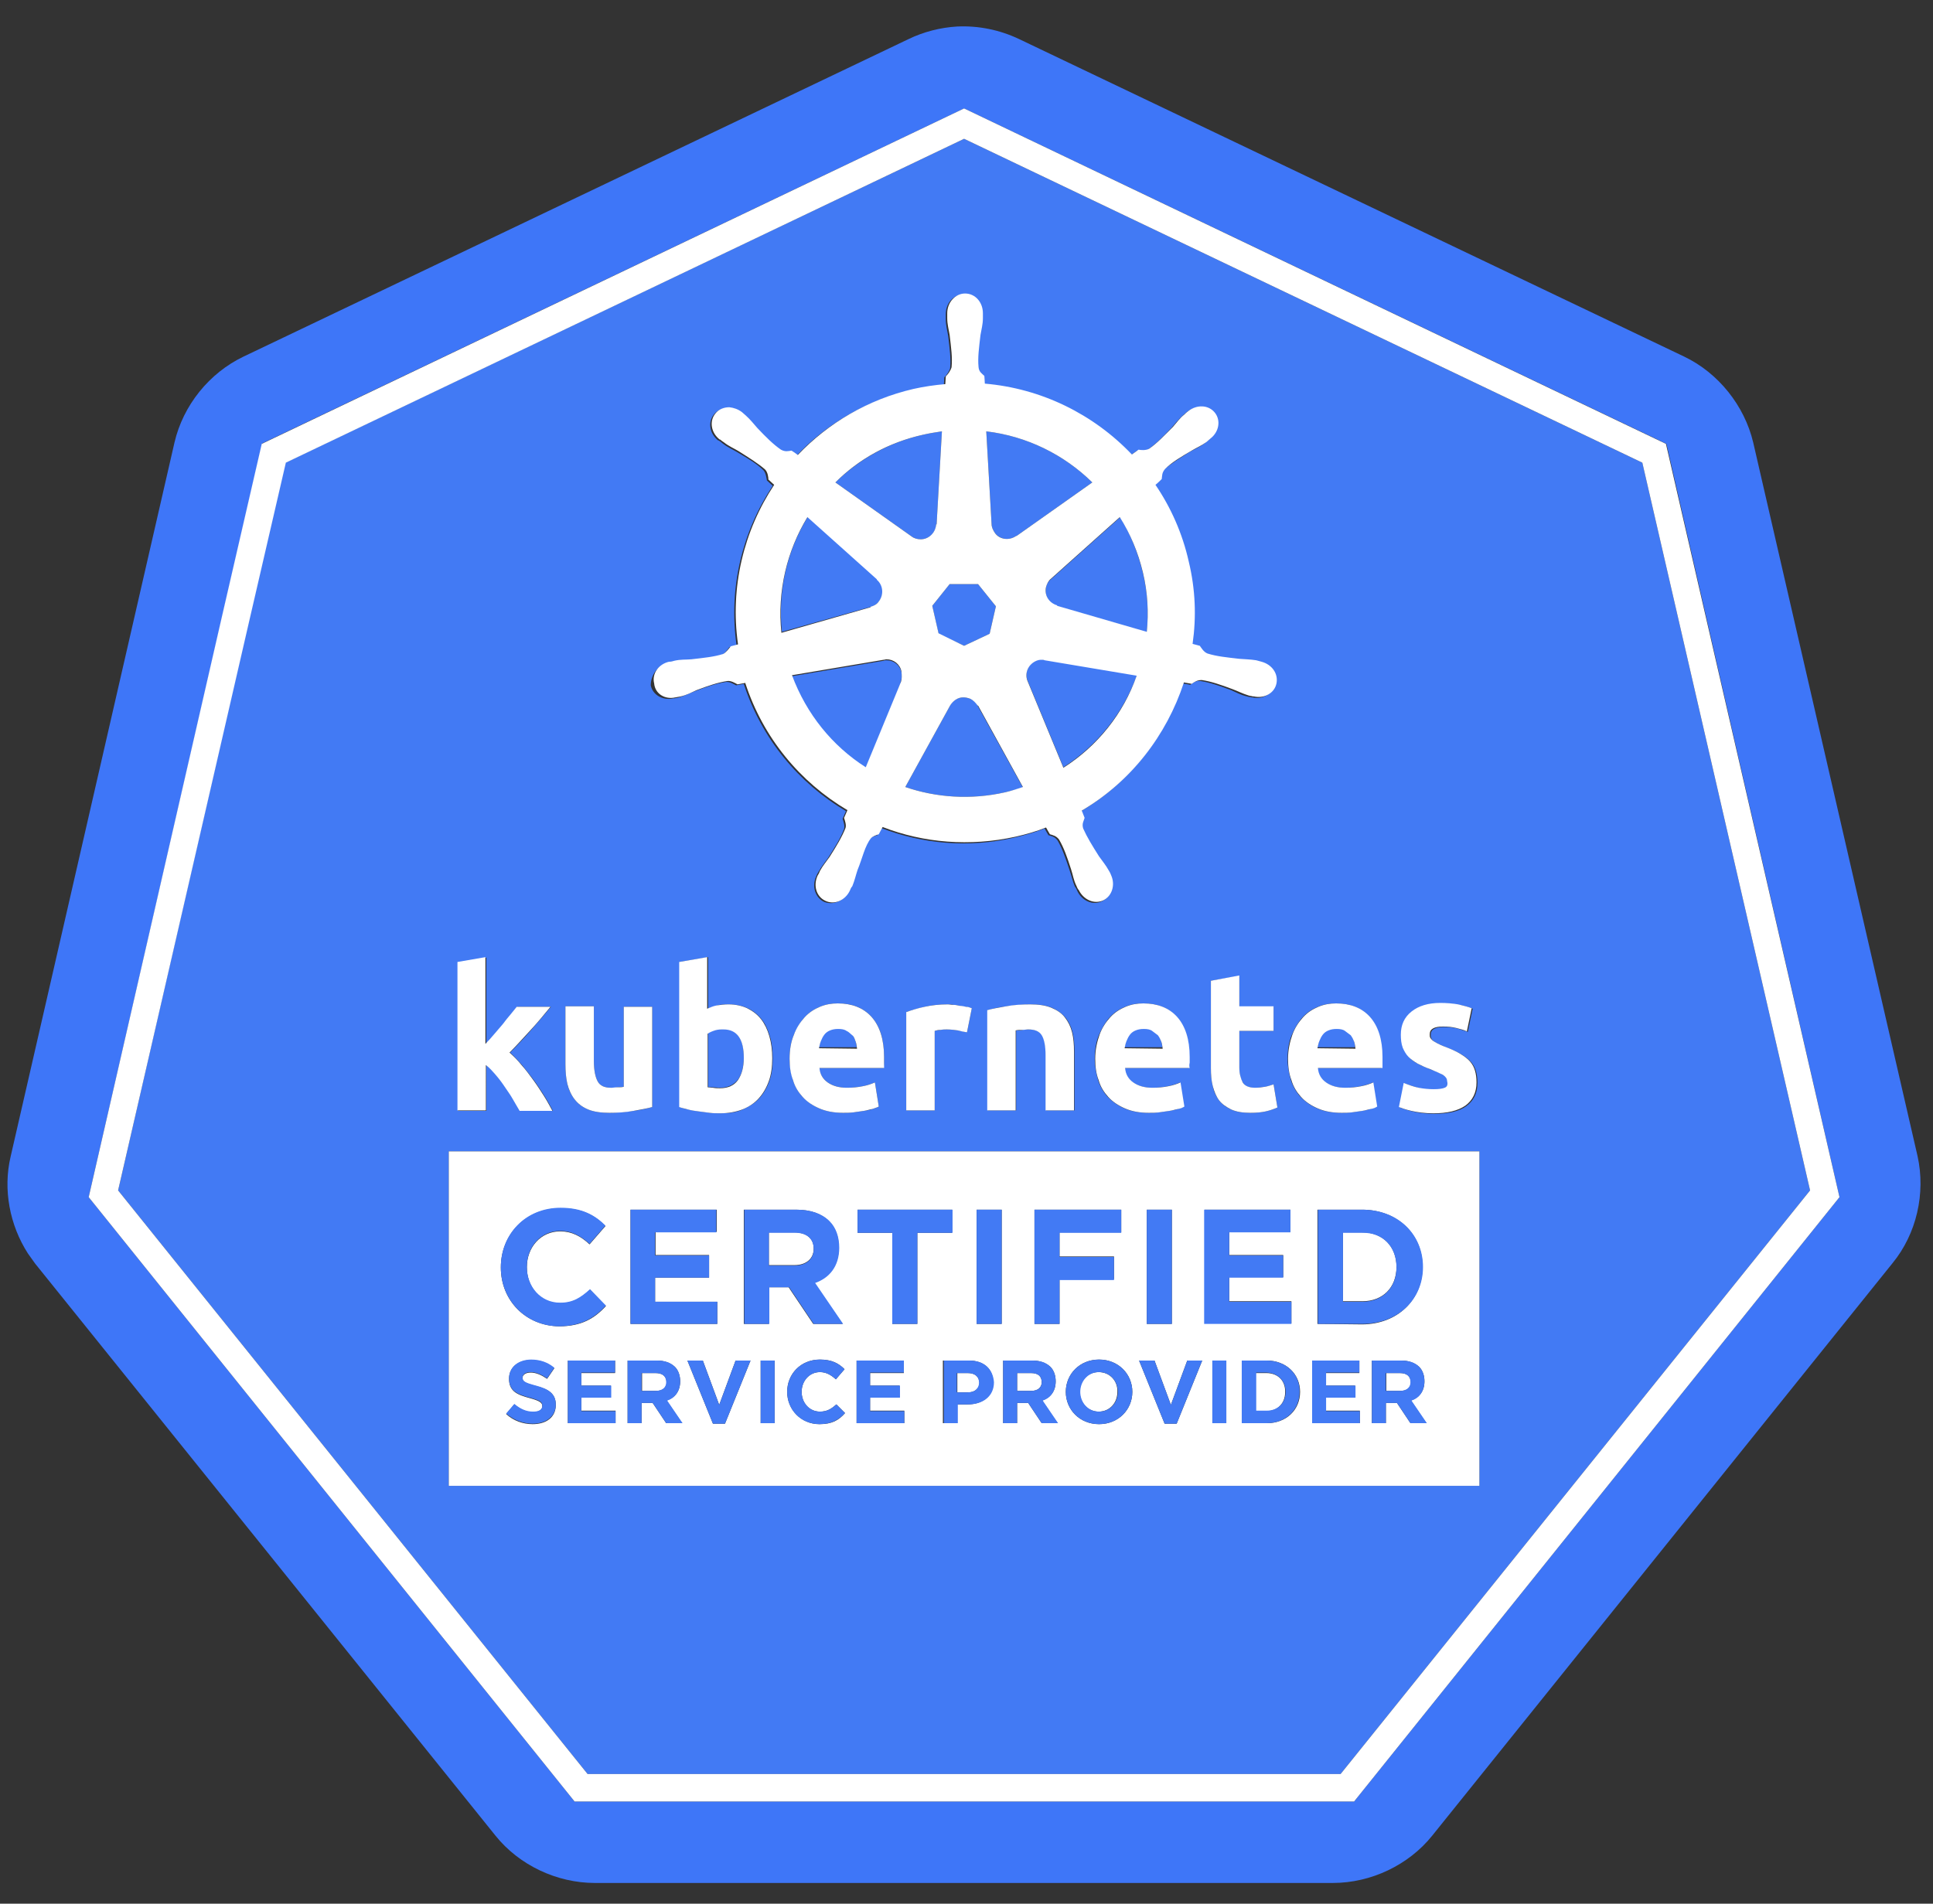 <?xml version="1.0" encoding="utf-8"?>
<!-- Generator: Adobe Illustrator 21.1.0, SVG Export Plug-In . SVG Version: 6.00 Build 0)  -->
<svg version="1.1" id="Layer_1" xmlns="http://www.w3.org/2000/svg" xmlns:xlink="http://www.w3.org/1999/xlink" x="0px" y="0px"
	 viewBox="0 0 401 395" style="enable-background:new 0 0 401 395;" xml:space="preserve">
<rect x="0" y="0" width="401" height="395" fill="#333333" stroke="none"/>
<style type="text/css">
	.st0{fill:none;}
	.st1{fill:#3E76F8;}
	.st2{fill:#427AF4;}
	.st3{fill:#FFFFFF;}
</style>
<g>
	<polygon class="st0" points="200,22.5 200,22.5 345.6,92.1 381.6,248.4 280.8,373.8 119.2,373.8 119.2,373.8 280.9,373.8 
		381.6,248.4 381.6,248.4 345.6,92.1 	"/>
	<path class="st1" d="M397.8,239.9L363.7,91.8c-1.8-7.6-7.2-14.4-14.3-17.8l-138-65.9c-4-1.9-8.4-2.8-12.8-2.6
		c-3.5,0.2-7,1.1-10.1,2.6L50.5,74C43.4,77.4,38,84.1,36.2,91.8L2.2,240c-1.6,6.8-0.2,14.2,3.6,20.1c0.5,0.7,1,1.4,1.5,2.1
		l95.5,118.7c4.9,6.1,12.7,9.8,20.6,9.8h153.1c7.9,0,15.7-3.7,20.6-9.8l95.5-118.8C397.6,256,399.5,247.6,397.8,239.9z M381.6,248.4
		L280.9,373.8H119.2l0,0l0,0L18.4,248.4L46.1,128l8.3-36L200,22.5l0,0l0,0l145.7,69.6L381.6,248.4L381.6,248.4z"/>
	<path class="st2" d="M202.8,146.4c-0.3-0.6-0.8-1.1-1.5-1.4c-0.5-0.2-1-0.3-1.5-0.3c-1.1,0-2.2,0.7-2.7,1.7l0,0l-9.3,16.9
		c6.4,2.2,13.6,2.7,20.7,1.1c1.3-0.3,2.5-0.6,3.7-1L202.8,146.4L202.8,146.4z"/>
	<path class="st2" d="M205.7,108.7c0,0.7,0.3,1.3,0.7,1.9c1.1,1.4,3,1.6,4.4,0.6h0.1l15.7-11.1c-5.9-5.8-13.6-9.6-22-10.6
		L205.7,108.7L205.7,108.7z"/>
	<path class="st2" d="M176.8,214.6c-0.3-0.4-0.7-0.7-1.2-0.9s-1-0.4-1.7-0.4s-1.2,0.1-1.7,0.3s-0.9,0.5-1.2,0.9s-0.6,0.8-0.7,1.3
		c-0.2,0.5-0.3,1-0.4,1.5h7.8c0-0.5-0.1-1-0.3-1.5S177.1,215,176.8,214.6z"/>
	<path class="st2" d="M216.7,136.9c-0.2,0-0.5-0.1-0.7-0.1c-0.4,0-0.8,0.1-1.2,0.3c-1.6,0.8-2.3,2.6-1.6,4.2l0,0l7.4,17.9
		c7.2-4.6,12.5-11.4,15.3-19.2L216.7,136.9L216.7,136.9z"/>
	<path class="st2" d="M280.2,214.6c-0.3-0.4-0.7-0.7-1.2-0.9s-1-0.4-1.7-0.4s-1.2,0.1-1.7,0.3s-0.9,0.5-1.2,0.9s-0.6,0.8-0.7,1.3
		c-0.2,0.5-0.3,1-0.4,1.5h7.8c0-0.5-0.1-1-0.3-1.5S280.5,215,280.2,214.6z"/>
	<path class="st2" d="M340.7,96L200,28.8L59.2,96l-7.7,33.3L24.5,247l97.4,121.1h156.2L375.5,247L340.7,96z M138.5,137.6
		C138.5,137.6,138.6,137.6,138.5,137.6C138.6,137.6,138.6,137.5,138.5,137.6c0.4-0.1,0.8-0.2,1.1-0.3c1.3-0.2,2.3-0.2,3.5-0.3
		c2.6-0.3,4.7-0.5,6.6-1.1c0.6-0.2,1.2-1.1,1.6-1.6l1.5-0.4c-1.7-11.9,1.2-23.6,7.5-33.1l-1.2-1.1c-0.1-0.5-0.2-1.5-0.7-2.1
		c-1.4-1.4-3.3-2.5-5.5-3.8c-1-0.6-2-1-3-1.8c-0.2-0.2-0.5-0.4-0.8-0.6c0,0,0,0-0.1,0c-1.8-1.4-2.2-3.8-0.9-5.4
		c0.7-0.9,1.8-1.3,2.9-1.3c0.9,0,1.8,0.4,2.6,1c0.3,0.2,0.6,0.5,0.8,0.7c1,0.8,1.6,1.7,2.4,2.6c1.8,1.8,3.3,3.4,4.9,4.5
		c0.9,0.5,1.5,0.3,2.2,0.2c0.2,0.2,0.9,0.7,1.3,0.9c6.2-6.6,14.5-11.5,24-13.7c2.2-0.5,4.4-0.8,6.6-1l0.1-1.6c0.5-0.5,1-1.2,1.2-1.9
		c0.2-2-0.1-4.1-0.4-6.7c-0.2-1.2-0.5-2.2-0.5-3.5c0-0.3,0-0.6,0-0.9v-0.1c0-2.3,1.6-4.1,3.7-4.1c2,0,3.7,1.8,3.7,4.1
		c0,0.3,0,0.7,0,1c0,1.3-0.3,2.3-0.5,3.5c-0.3,2.6-0.6,4.7-0.4,6.7c0.1,1,0.7,1.4,1.2,1.8c0,0.3,0.1,1.1,0.1,1.6
		c11.7,1,22.5,6.4,30.5,14.7l1.4-1c0.5,0,1.5,0.2,2.2-0.2c1.6-1.1,3.1-2.6,4.9-4.5c0.8-0.9,1.4-1.7,2.4-2.6c0.2-0.2,0.6-0.5,0.8-0.7
		c1.8-1.4,4.2-1.3,5.5,0.3c1.3,1.6,0.9,4-0.9,5.4c-0.2,0.2-0.6,0.5-0.8,0.7c-1,0.8-2,1.2-3.1,1.8c-2.2,1.4-4,2.5-5.5,3.8
		c-0.7,0.7-0.6,1.4-0.7,2.1c-0.2,0.2-0.9,0.8-1.3,1.2c3.2,4.7,5.5,10.1,6.9,15.9c1.3,5.8,1.5,11.6,0.8,17.1l1.5,0.4
		c0.3,0.4,0.8,1.3,1.6,1.6c1.9,0.6,4,0.8,6.6,1.1c1.2,0.1,2.2,0,3.5,0.3c0.3,0.1,0.8,0.2,1.1,0.3c2.2,0.5,3.6,2.5,3.1,4.5
		s-2.6,3.2-4.7,2.7c0,0,0,0-0.1,0c0,0,0,0-0.1,0c-0.3-0.1-0.7-0.1-0.9-0.2c-1.3-0.3-2.2-0.8-3.3-1.3c-2.4-0.9-4.4-1.6-6.4-1.9
		c-1-0.1-1.5,0.4-2.1,0.8c-0.3-0.1-1.1-0.2-1.6-0.3c-3.5,11.1-11,20.6-21.2,26.6c0.2,0.4,0.5,1.3,0.6,1.5c-0.2,0.6-0.6,1.2-0.3,2.2
		c0.7,1.8,1.9,3.7,3.3,5.8c0.7,1,1.4,1.8,2,2.9c0.1,0.3,0.3,0.7,0.5,1c0.9,2,0.3,4.3-1.6,5.2c-1.8,0.9-4.1,0-5.1-2.1
		c-0.1-0.3-0.3-0.7-0.5-0.9c-0.5-1.2-0.7-2.2-1.1-3.4c-0.8-2.4-1.5-4.5-2.5-6.2c-0.6-0.8-1.2-0.9-1.9-1.1c-0.1-0.2-0.6-1-0.8-1.4
		c-2,0.8-4.1,1.4-6.3,1.9c-9.5,2.2-19.1,1.3-27.6-2l-0.8,1.5c-0.6,0.2-1.2,0.3-1.6,0.8c-1.3,1.6-1.9,4.2-2.8,6.6
		c-0.4,1.2-0.5,2.2-1.1,3.4c-0.1,0.3-0.3,0.6-0.5,0.9l0,0l0,0c-1,2-3.2,2.9-5.1,2.1c-1.8-0.9-2.5-3.2-1.6-5.2c0.1-0.3,0.3-0.7,0.5-1
		c0.6-1.1,1.3-1.9,2-2.9c1.4-2.2,2.6-4.1,3.3-6c0.2-0.6-0.1-1.5-0.3-2.1l0.7-1.6c-9.8-5.8-17.5-15-21.2-26.4l-1.6,0.3
		c-0.4-0.2-1.3-0.8-2.1-0.7c-2,0.3-4,1-6.4,1.9c-1.1,0.4-2,0.9-3.3,1.3c-0.3,0.1-0.6,0.1-1,0.2c0,0,0,0-0.1,0c0,0,0,0-0.1,0
		c-2.2,0.5-4.3-0.7-4.7-2.7C135,140.1,136.4,138.1,138.5,137.6z M299.5,223.1c-0.6-0.4-1.5-0.8-2.7-1.2c-0.9-0.4-1.8-0.7-2.5-1.1
		c-0.8-0.4-1.4-0.8-1.9-1.4c-0.5-0.5-0.9-1.2-1.2-1.9c-0.3-0.7-0.4-1.6-0.4-2.7c0-2,0.7-3.6,2.2-4.8s3.5-1.8,6-1.8
		c1.3,0,2.5,0.1,3.7,0.3s2.1,0.5,2.8,0.8l-1,4.8c-0.7-0.2-1.4-0.5-2.2-0.7c-0.8-0.2-1.7-0.3-2.7-0.3c-1.9,0-2.8,0.5-2.8,1.6
		c0,0.2,0,0.5,0.1,0.7s0.2,0.4,0.5,0.6c0.2,0.2,0.6,0.4,1,0.6c0.4,0.2,0.9,0.4,1.6,0.7c1.3,0.5,2.4,1,3.2,1.5c0.8,0.5,1.5,1,2,1.6
		s0.8,1.2,1,1.9s0.3,1.5,0.3,2.4c0,2.1-0.8,3.7-2.3,4.8s-3.7,1.6-6.6,1.6c-1.9,0-3.4-0.2-4.6-0.5s-2.1-0.6-2.6-0.8l1-5
		c1,0.4,2,0.7,3.1,1s2.1,0.3,3.1,0.3c1.1,0,1.9-0.1,2.3-0.3s0.7-0.6,0.7-1.3C300.4,223.9,300.1,223.5,299.5,223.1z M275,224.6
		c1,0.7,2.4,1.1,4,1.1c1.1,0,2.1-0.1,3.2-0.3c1-0.2,1.9-0.5,2.6-0.8l0.8,5c-0.3,0.2-0.7,0.3-1.3,0.5s-1.1,0.3-1.8,0.4
		s-1.3,0.2-2.1,0.3c-0.7,0.1-1.5,0.1-2.2,0.1c-1.9,0-3.5-0.3-4.9-0.9c-1.4-0.6-2.5-1.4-3.5-2.4c-0.9-1-1.6-2.2-2-3.5
		c-0.4-1.4-0.7-2.8-0.7-4.4c0-1.9,0.3-3.6,0.9-5s1.3-2.6,2.2-3.6c0.9-1,2-1.7,3.2-2.2s2.4-0.7,3.7-0.7c3,0,5.3,0.9,7,2.8
		c1.7,1.9,2.6,4.6,2.6,8.3c0,0.4,0,0.7,0,1.2c0,0.4-0.1,0.8-0.1,1.1h-13.4C273.5,222.9,274,223.9,275,224.6z M264.2,208.8v5.1h-7.1
		v7.6c0,1.3,0.2,2.3,0.7,3.1c0.4,0.8,1.3,1.1,2.6,1.1c0.6,0,1.3-0.1,2-0.2s1.3-0.3,1.8-0.5l0.8,4.8c-0.7,0.3-1.5,0.6-2.4,0.8
		s-1.9,0.3-3.2,0.3c-1.6,0-3-0.2-4-0.7c-1.1-0.5-1.9-1.1-2.5-1.9c-0.6-0.8-1.1-1.8-1.3-2.9c-0.3-1.1-0.4-2.4-0.4-3.8v-18.1l5.9-1
		v6.4h7.1V208.8z M235,224.6c1,0.7,2.4,1.1,4,1.1c1.1,0,2.1-0.1,3.2-0.3c1-0.2,1.9-0.5,2.6-0.8l0.8,5c-0.3,0.2-0.7,0.3-1.3,0.5
		s-1.1,0.3-1.8,0.4s-1.3,0.2-2.1,0.3c-0.7,0.1-1.5,0.1-2.2,0.1c-1.9,0-3.5-0.3-4.9-0.9c-1.4-0.6-2.5-1.4-3.5-2.4
		c-0.9-1-1.6-2.2-2-3.5c-0.4-1.4-0.7-2.8-0.7-4.4c0-1.9,0.3-3.6,0.9-5s1.3-2.6,2.2-3.6s2-1.7,3.2-2.2s2.4-0.7,3.7-0.7
		c3,0,5.3,0.9,7,2.8c1.7,1.9,2.6,4.6,2.6,8.3c0,0.4,0,0.7,0,1.2c0,0.4-0.1,0.8-0.1,1.1h-13.4C233.4,222.9,234,223.9,235,224.6z
		 M216.2,214.8c-0.5-0.8-1.4-1.2-2.8-1.2c-0.4,0-0.9,0-1.3,0.1s-0.9,0.1-1.3,0.1v16.6h-5.9v-20.8c1-0.3,2.3-0.6,3.9-0.8
		s3.3-0.4,5-0.4c1.8,0,3.2,0.2,4.4,0.7s2.1,1.2,2.8,2c0.7,0.9,1.2,1.9,1.5,3.1c0.3,1.2,0.4,2.5,0.4,4v12.2H217V219
		C216.9,217,216.7,215.6,216.2,214.8z M201.6,209.2l-1,5c-0.5-0.1-1.2-0.3-1.9-0.4c-0.7-0.1-1.5-0.2-2.3-0.2c-0.4,0-0.8,0-1.3,0.1
		s-0.9,0.1-1.2,0.2v16.5H188V210c1.1-0.4,2.3-0.7,3.8-1.1c1.4-0.3,3-0.5,4.8-0.5c0.3,0,0.7,0,1.2,0.1c0.4,0,0.9,0.1,1.3,0.2
		c0.4,0.1,0.9,0.2,1.3,0.2C200.9,209,201.3,209.1,201.6,209.2z M171.7,224.6c1,0.7,2.4,1.1,4,1.1c1.1,0,2.1-0.1,3.2-0.3
		c1-0.2,1.9-0.5,2.6-0.8l0.8,5c-0.3,0.2-0.7,0.3-1.3,0.5c-0.5,0.2-1.1,0.3-1.8,0.4s-1.3,0.2-2.1,0.3c-0.7,0.1-1.5,0.1-2.2,0.1
		c-1.9,0-3.5-0.3-4.9-0.9s-2.5-1.4-3.5-2.4c-0.9-1-1.6-2.2-2-3.5c-0.4-1.4-0.7-2.8-0.7-4.4c0-1.9,0.3-3.6,0.9-5
		c0.6-1.4,1.3-2.6,2.2-3.6s2-1.7,3.2-2.2s2.4-0.7,3.7-0.7c3,0,5.3,0.9,7,2.8c1.7,1.9,2.6,4.6,2.6,8.3c0,0.4,0,0.7,0,1.2
		c0,0.4-0.1,0.8-0.1,1.1h-13.4C170.1,222.9,170.7,223.9,171.7,224.6z M148.9,208.6c0.7-0.2,1.5-0.2,2.3-0.2c1.5,0,2.8,0.3,3.9,0.8
		c1.1,0.5,2.1,1.3,2.9,2.3c0.8,1,1.3,2.2,1.7,3.5s0.6,2.9,0.6,4.6c0,1.7-0.2,3.3-0.7,4.7s-1.2,2.6-2.1,3.6c-0.9,1-2.1,1.7-3.4,2.3
		s-2.9,0.8-4.6,0.8c-0.7,0-1.5,0-2.2-0.1c-0.8-0.1-1.5-0.2-2.3-0.3s-1.5-0.2-2.2-0.4c-0.7-0.1-1.3-0.3-1.8-0.5v-30.1l5.9-1v10.7
		C147.5,209,148.2,208.8,148.9,208.6z M124,224.4c0.5,0.9,1.4,1.3,2.8,1.3c0.4,0,0.9,0,1.3-0.1c0.5,0,0.9-0.1,1.3-0.1v-16.6h5.9
		v20.8c-1,0.3-2.3,0.6-3.9,0.8s-3.3,0.4-5,0.4c-1.8,0-3.2-0.2-4.4-0.7s-2.1-1.2-2.8-2.1c-0.7-0.9-1.2-1.9-1.5-3.2
		c-0.3-1.2-0.4-2.6-0.4-4.1v-12h5.9v11.3C123.2,222.1,123.5,223.5,124,224.4z M102.6,214.6c0.6-0.7,1.2-1.4,1.8-2.1
		c0.6-0.7,1.1-1.4,1.6-2s1-1.2,1.3-1.6h7c-1.4,1.7-2.8,3.3-4.1,4.8s-2.8,3.1-4.4,4.7c0.8,0.7,1.6,1.6,2.5,2.6c0.8,1,1.7,2.1,2.5,3.2
		s1.5,2.2,2.2,3.3s1.2,2.1,1.7,3h-6.8c-0.4-0.7-0.9-1.5-1.4-2.4s-1.1-1.7-1.7-2.6c-0.6-0.9-1.2-1.7-1.9-2.5c-0.7-0.8-1.3-1.5-2-2
		v9.5H95v-30.8l5.9-1v18C101.4,215.9,102,215.3,102.6,214.6z M93.1,308.3v-69.4h213.8v69.4H93.1z"/>
	<path class="st2" d="M240.2,214.6c-0.3-0.4-0.7-0.7-1.2-0.9s-1-0.4-1.7-0.4s-1.2,0.1-1.7,0.3s-0.9,0.5-1.2,0.9s-0.6,0.8-0.7,1.3
		c-0.2,0.5-0.3,1-0.4,1.5h7.8c0-0.5-0.1-1-0.3-1.5S240.5,215,240.2,214.6z"/>
	<path class="st2" d="M146.8,225.5c0.3,0.1,0.7,0.1,1.1,0.1c0.4,0,0.9,0.1,1.5,0.1c1.6,0,2.8-0.6,3.7-1.7c0.8-1.1,1.2-2.7,1.2-4.6
		c0-3.9-1.4-5.9-4.2-5.9c-0.6,0-1.2,0.1-1.8,0.2c-0.6,0.2-1.1,0.4-1.4,0.6v11.2H146.8z"/>
	<path class="st2" d="M187,139.5c-0.3-1.5-1.6-2.5-3.1-2.5c-0.2,0-0.4,0-0.6,0.1l0,0l-19,3.2c2.9,8.1,8.4,14.7,15.3,19.1l7.3-17.7
		l-0.1-0.1C187.1,140.9,187.1,140.2,187,139.5z"/>
	<polygon class="st2" points="194.7,131.5 200,134 205.3,131.5 206.6,125.8 202.9,121.2 197,121.2 193.4,125.7 	"/>
	<path class="st2" d="M189.1,111.3c0.5,0.4,1.2,0.6,1.9,0.6c1.7,0,3.2-1.4,3.2-3.1h0.1l1.1-19.3c-1.3,0.2-2.6,0.4-3.9,0.7
		c-7.2,1.6-13.4,5.2-18.2,9.9L189.1,111.3L189.1,111.3z"/>
	<path class="st2" d="M218,120.2c-0.5,0.4-0.9,1-1,1.7c-0.4,1.7,0.6,3.4,2.3,3.8v0.1l18.6,5.4c0.4-4,0.2-8.2-0.8-12.3
		c-1-4.2-2.6-8.1-4.7-11.6L218,120.2L218,120.2z"/>
	<path class="st2" d="M180.7,125.9L180.7,125.9c0.7-0.2,1.3-0.6,1.7-1.2c1.1-1.4,0.9-3.3-0.4-4.5v-0.1l-14.4-12.9
		c-4.3,7-6.3,15.3-5.4,23.9L180.7,125.9z"/>
	<path class="st3" d="M381.6,248.4l-36-156.3L200,22.5l0,0L54.3,92.1l-8.3,36L18.4,248.4l100.8,125.4l0,0h161.7L381.6,248.4z
		 M121.9,368.1L24.5,247l27.1-117.7L59.3,96L200,28.8L340.7,96l34.8,151l-97.4,121.1H121.9z"/>
	<path class="st3" d="M262.7,284.9h-2.2v7.9h2.2c2.3,0,3.9-1.6,3.9-3.9l0,0C266.7,286.5,265.1,284.9,262.7,284.9z"/>
	<path class="st3" d="M164.7,255.7h-5.2v6.8h5.3c2.5,0,4-1.4,4-3.4V259C168.8,256.9,167.2,255.7,164.7,255.7z"/>
	<path class="st3" d="M306.9,238.9H93.1v69.4h213.8V238.9z M243.1,251v23.7h-5.2V251H243.1z M174.8,274.7h-6.1l-5.1-7.6h-4.1v7.6
		h-5.2V251h10.8c3,0,5.3,0.8,6.9,2.4c1.3,1.3,2,3.2,2,5.4v0.1c0,3.8-2.1,6.2-5.1,7.3L174.8,274.7z M147.1,260.5v4.6h-11.2v5h12.9
		v4.6h-18V251h17.9v4.6H136v4.8h11.1V260.5z M115.3,291.5c0,2.6-2,4-4.8,4c-2,0-4-0.7-5.5-2.1l1.7-2c1.2,1,2.4,1.6,3.9,1.6
		c1.2,0,1.9-0.5,1.9-1.2l0,0c0-0.7-0.4-1.1-2.6-1.7c-2.6-0.7-4.3-1.4-4.3-4l0,0c0-2.4,1.9-3.9,4.6-3.9c1.9,0,3.5,0.6,4.8,1.7
		l-1.5,2.2c-1.2-0.8-2.3-1.3-3.4-1.3s-1.7,0.5-1.7,1.1l0,0c0,0.9,0.6,1.1,2.8,1.7C113.8,288.2,115.3,289.2,115.3,291.5L115.3,291.5z
		 M103.9,263L103.9,263c0-6.8,5.1-12.3,12.4-12.3c4.5,0,7.1,1.5,9.3,3.7l-3.3,3.8c-1.8-1.7-3.7-2.7-6.1-2.7c-4,0-6.9,3.3-6.9,7.4
		v0.1c0,4.1,2.8,7.4,6.9,7.4c2.7,0,4.4-1.1,6.2-2.8l3.3,3.4c-2.4,2.6-5.1,4.2-9.7,4.2C109,275.1,103.9,269.8,103.9,263z
		 M127.7,295.3h-9.9v-13h9.8v2.6h-7v2.6h6.1v2.5h-6.1v2.7h7.1L127.7,295.3L127.7,295.3z M138.2,295.3l-2.8-4.2h-2.3v4.2h-2.9v-13h6
		c1.7,0,2.9,0.5,3.8,1.3c0.7,0.7,1.1,1.8,1.1,3l0,0c0,2.1-1.1,3.4-2.8,4l3.2,4.7H138.2z M150.4,295.4h-2.5l-5.3-13.1h3.2l3.4,9.2
		l3.4-9.2h3.1L150.4,295.4z M160.7,295.3h-2.9v-13h2.9V295.3z M170,295.5c-3.8,0-6.7-3-6.7-6.7l0,0c0-3.7,2.8-6.7,6.8-6.7
		c2.5,0,3.9,0.8,5.1,2l-1.8,2.1c-1-0.9-2-1.5-3.3-1.5c-2.2,0-3.8,1.8-3.8,4.1l0,0c0,2.2,1.5,4.1,3.8,4.1c1.5,0,2.4-0.6,3.4-1.5
		l1.8,1.8C174,294.7,172.6,295.5,170,295.5z M187.6,295.3h-9.9v-13h9.8v2.6h-7v2.6h6.1v2.5h-6.1v2.7h7.1L187.6,295.3L187.6,295.3z
		 M190.3,274.7h-5.2v-18.9h-7.2V251h19.6v4.8h-7.2L190.3,274.7L190.3,274.7z M206,286.8c0,3-2.3,4.6-5.3,4.6h-2.2v3.9h-2.9v-13h5.3
		C204.2,282.3,206,284.1,206,286.8L206,286.8z M207.8,274.7h-5.2V251h5.2V274.7z M216.1,295.3l-2.8-4.2H211v4.2h-2.9v-13h6
		c1.7,0,2.9,0.5,3.8,1.3c0.7,0.7,1.1,1.8,1.1,3l0,0c0,2.1-1.1,3.4-2.8,4l3.2,4.7H216.1z M219.8,274.7h-5.2V251h18v4.7h-12.8v5h11.3
		v4.7h-11.3V274.7z M234.9,288.8c0,3.7-2.9,6.7-6.9,6.7s-6.9-3-6.9-6.7l0,0c0-3.7,2.9-6.7,6.9-6.7
		C232,282.1,234.9,285.1,234.9,288.8L234.9,288.8z M244.1,295.4h-2.5l-5.3-13.1h3.2l3.4,9.2l3.4-9.2h3.1L244.1,295.4z M249.8,251
		h17.9v4.6H255v4.8h11.2v4.6H255v5h12.9v4.6h-18V251H249.8z M254.4,295.3h-2.9v-13h2.9V295.3z M269.7,288.8c0,3.7-2.8,6.5-6.9,6.5
		h-5.1v-13h5.1C266.8,282.3,269.7,285.1,269.7,288.8L269.7,288.8z M282.1,295.3h-9.9v-13h9.8v2.6h-7v2.6h6.1v2.5H275v2.7h7.1V295.3z
		 M273.3,274.7V251h9.2c7.4,0,12.6,5.1,12.6,11.8v0.1c0,6.7-5.1,11.9-12.6,11.9L273.3,274.7L273.3,274.7z M292.6,295.3l-2.8-4.2
		h-2.3v4.2h-2.9v-13h6c1.7,0,2.9,0.5,3.8,1.3c0.7,0.7,1.1,1.8,1.1,3l0,0c0,2.1-1.1,3.4-2.8,4l3.2,4.7H292.6z"/>
	<path class="st3" d="M290.4,284.9h-2.8v3.7h2.9c1.4,0,2.2-0.7,2.2-1.8l0,0C292.6,285.5,291.8,284.9,290.4,284.9z"/>
	<path class="st3" d="M136,284.9h-2.8v3.7h2.9c1.4,0,2.2-0.7,2.2-1.8l0,0C138.2,285.5,137.4,284.9,136,284.9z"/>
	<path class="st3" d="M200.8,284.9h-2.2v4h2.3c1.4,0,2.3-0.9,2.3-2l0,0C203.1,285.6,202.2,284.9,200.8,284.9z"/>
	<path class="st3" d="M213.9,284.9H211v3.7h2.9c1.4,0,2.2-0.7,2.2-1.8l0,0C216.1,285.5,215.3,284.9,213.9,284.9z"/>
	<path class="st3" d="M227.9,284.7c-2.3,0-3.9,1.8-3.9,4.1l0,0c0,2.2,1.6,4.1,3.9,4.1c2.3,0,3.9-1.8,3.9-4.1l0,0
		C231.9,286.6,230.3,284.7,227.9,284.7z"/>
	<path class="st3" d="M282.6,255.7h-4V270h4c4.3,0,7.1-2.9,7.1-7.1v-0.1C289.7,258.7,286.9,255.7,282.6,255.7z"/>
	<path class="st2" d="M125.7,270.9l-3.3-3.4c-1.9,1.7-3.5,2.8-6.2,2.8c-4.1,0-6.9-3.4-6.9-7.4v-0.1c0-4.1,2.9-7.4,6.9-7.4
		c2.4,0,4.2,1,6.1,2.7l3.3-3.8c-2.2-2.2-4.9-3.7-9.3-3.7c-7.3,0-12.4,5.5-12.4,12.3v0.1c0,6.8,5.2,12.2,12.2,12.2
		C120.6,275.1,123.3,273.5,125.7,270.9z"/>
	<polygon class="st2" points="148.6,255.7 148.6,251 130.8,251 130.8,274.7 148.8,274.7 148.8,270.1 135.9,270.1 135.9,265.1 
		147.1,265.1 147.1,260.5 135.9,260.5 135.9,255.7 	"/>
	<path class="st2" d="M174.1,258.9L174.1,258.9c0-2.3-0.7-4.2-2-5.5c-1.6-1.6-3.9-2.4-6.9-2.4h-10.8v23.7h5.2v-7.6h4.1l5.1,7.6h6.1
		l-5.8-8.5C172,265.2,174.1,262.8,174.1,258.9z M168.8,259.2c0,2-1.5,3.4-4,3.4h-5.3v-6.8h5.2C167.2,255.7,168.8,256.9,168.8,259.2
		L168.8,259.2z"/>
	<polygon class="st2" points="197.6,251 177.9,251 177.9,255.8 185.1,255.8 185.1,274.7 190.3,274.7 190.3,255.8 197.6,255.8 	"/>
	<rect x="202.6" y="251" class="st2" width="5.2" height="23.7"/>
	<polygon class="st2" points="231.1,260.8 219.8,260.8 219.8,255.8 232.6,255.8 232.6,251 214.6,251 214.6,274.7 219.8,274.7 
		219.8,265.6 231.1,265.6 	"/>
	<rect x="237.9" y="251" class="st2" width="5.2" height="23.7"/>
	<polygon class="st2" points="267.9,270.1 255,270.1 255,265.1 266.2,265.1 266.2,260.5 255,260.5 255,255.7 267.7,255.7 267.7,251 
		249.8,251 249.8,274.7 267.9,274.7 	"/>
	<path class="st2" d="M295.2,262.9L295.2,262.9c0-6.7-5.1-11.9-12.6-11.9h-9.2v23.7h9.2C290,274.7,295.2,269.6,295.2,262.9z
		 M289.7,263c0,4.2-2.9,7.1-7.1,7.1h-4v-14.3h4C286.9,255.7,289.7,258.7,289.7,263L289.7,263z"/>
	<path class="st2" d="M111.2,287.5c-2.3-0.6-2.8-0.9-2.8-1.7l0,0c0-0.6,0.6-1.1,1.7-1.1s2.2,0.5,3.4,1.3l1.5-2.2
		c-1.3-1.1-2.9-1.7-4.8-1.7c-2.7,0-4.6,1.6-4.6,3.9l0,0c0,2.6,1.7,3.3,4.3,4c2.2,0.6,2.6,0.9,2.6,1.7l0,0c0,0.8-0.7,1.2-1.9,1.2
		c-1.5,0-2.7-0.6-3.9-1.6l-1.7,2c1.6,1.4,3.6,2.1,5.5,2.1c2.8,0,4.8-1.5,4.8-4l0,0C115.3,289.2,113.8,288.2,111.2,287.5z"/>
	<polygon class="st2" points="120.6,290 126.8,290 126.8,287.5 120.6,287.5 120.6,284.8 127.6,284.8 127.6,282.3 117.8,282.3 
		117.8,295.3 127.7,295.3 127.7,292.8 120.6,292.8 	"/>
	<path class="st2" d="M141.1,286.6L141.1,286.6c0-1.3-0.4-2.3-1.1-3c-0.9-0.9-2.1-1.3-3.8-1.3h-6v13h2.9v-4.2h2.3l2.8,4.2h3.4
		l-3.2-4.7C140,290.1,141.1,288.7,141.1,286.6z M138.2,286.8c0,1.1-0.8,1.8-2.2,1.8h-2.9v-3.7h2.8
		C137.4,284.9,138.2,285.5,138.2,286.8L138.2,286.8z"/>
	<polygon class="st2" points="149.2,291.5 145.8,282.3 142.6,282.3 147.9,295.4 150.4,295.4 155.7,282.3 152.6,282.3 	"/>
	<rect x="157.8" y="282.3" class="st2" width="2.9" height="13"/>
	<path class="st2" d="M170.1,292.9c-2.2,0-3.8-1.9-3.8-4.1l0,0c0-2.2,1.6-4.1,3.8-4.1c1.3,0,2.3,0.6,3.3,1.5l1.8-2.1
		c-1.2-1.2-2.7-2-5.1-2c-4,0-6.8,3-6.8,6.7l0,0c0,3.7,2.8,6.7,6.7,6.7c2.5,0,4-0.9,5.3-2.3l-1.8-1.8
		C172.5,292.3,171.6,292.9,170.1,292.9z"/>
	<polygon class="st2" points="180.5,290 186.7,290 186.7,287.5 180.5,287.5 180.5,284.8 187.5,284.8 187.5,282.3 177.7,282.3 
		177.7,295.3 187.6,295.3 187.6,292.8 180.5,292.8 	"/>
	<path class="st2" d="M201.1,282.3h-5.3v13h2.9v-3.9h2.2c2.9,0,5.3-1.6,5.3-4.6l0,0C206,284.1,204.2,282.3,201.1,282.3z
		 M203.1,286.9c0,1.1-0.8,2-2.3,2h-2.3v-4h2.2C202.2,284.9,203.1,285.6,203.1,286.9L203.1,286.9z"/>
	<path class="st2" d="M219,286.6L219,286.6c0-1.3-0.4-2.3-1.1-3c-0.9-0.9-2.1-1.3-3.8-1.3h-6v13h2.9v-4.2h2.3l2.8,4.2h3.4l-3.2-4.7
		C217.9,290.1,219,288.7,219,286.6z M216.1,286.8c0,1.1-0.8,1.8-2.2,1.8H211v-3.7h2.8C215.3,284.9,216.1,285.5,216.1,286.8
		L216.1,286.8z"/>
	<path class="st2" d="M228,282.1c-4,0-6.9,3-6.9,6.7l0,0c0,3.7,2.9,6.7,6.9,6.7s6.9-3,6.9-6.7l0,0C234.9,285.1,232,282.1,228,282.1z
		 M231.9,288.8c0,2.2-1.6,4.1-3.9,4.1c-2.3,0-3.9-1.9-3.9-4.1l0,0c0-2.2,1.6-4.1,3.9-4.1C230.3,284.7,231.9,286.6,231.9,288.8
		L231.9,288.8z"/>
	<polygon class="st2" points="242.9,291.5 239.5,282.3 236.3,282.3 241.6,295.4 244.1,295.4 249.4,282.3 246.3,282.3 	"/>
	<rect x="251.5" y="282.3" class="st2" width="2.9" height="13"/>
	<path class="st2" d="M262.7,282.3h-5.1v13h5.1c4.1,0,6.9-2.8,6.9-6.5l0,0C269.7,285.1,266.8,282.3,262.7,282.3z M266.7,288.8
		c0,2.3-1.6,3.9-3.9,3.9h-2.2v-7.9h2.2C265.1,284.9,266.7,286.5,266.7,288.8L266.7,288.8z"/>
	<polygon class="st2" points="275.1,290 281.2,290 281.2,287.5 275.1,287.5 275.1,284.8 282,284.8 282,282.3 272.2,282.3 
		272.2,295.3 282.1,295.3 282.1,292.8 275.1,292.8 	"/>
	<path class="st2" d="M295.5,286.6L295.5,286.6c0-1.3-0.4-2.3-1.1-3c-0.9-0.9-2.1-1.3-3.8-1.3h-6v13h2.9v-4.2h2.3l2.8,4.2h3.4
		l-3.2-4.7C294.4,290.1,295.5,288.7,295.5,286.6z M292.6,286.8c0,1.1-0.8,1.8-2.2,1.8h-2.9v-3.7h2.8
		C291.8,284.9,292.6,285.5,292.6,286.8L292.6,286.8z"/>
	<path class="st3" d="M94.9,199.6v30.8h5.9V221c0.7,0.5,1.3,1.2,2,2s1.3,1.6,1.9,2.5s1.2,1.7,1.7,2.6c0.5,0.9,1,1.7,1.4,2.4h6.8
		c-0.5-0.9-1-1.9-1.7-3s-1.4-2.2-2.2-3.3s-1.6-2.2-2.5-3.2c-0.8-1-1.7-1.9-2.5-2.6c1.6-1.6,3-3.2,4.4-4.7s2.7-3.1,4.1-4.8h-7
		c-0.4,0.5-0.8,1-1.3,1.6s-1.1,1.3-1.6,2c-0.6,0.7-1.2,1.4-1.8,2.1c-0.6,0.7-1.2,1.4-1.8,2v-18L94.9,199.6z"/>
	<path class="st3" d="M117.3,208.8v12c0,1.5,0.1,2.8,0.4,4.1c0.3,1.2,0.8,2.3,1.5,3.2s1.6,1.6,2.8,2.1s2.7,0.7,4.4,0.7
		s3.4-0.1,5-0.4s2.9-0.5,3.9-0.8v-20.8h-5.9v16.6c-0.4,0.1-0.8,0.1-1.3,0.1s-0.9,0.1-1.3,0.1c-1.4,0-2.3-0.4-2.8-1.3
		c-0.5-0.9-0.8-2.3-0.8-4.3v-11.3L117.3,208.8L117.3,208.8z"/>
	<path class="st3" d="M140.9,199.6v30.1c0.5,0.2,1.1,0.3,1.8,0.5s1.4,0.3,2.2,0.4c0.8,0.1,1.5,0.2,2.3,0.3s1.5,0.1,2.2,0.1
		c1.7,0,3.3-0.3,4.6-0.8s2.5-1.3,3.4-2.3s1.6-2.2,2.1-3.6c0.5-1.4,0.7-3,0.7-4.7s-0.2-3.2-0.6-4.6s-1-2.6-1.7-3.5
		c-0.8-1-1.7-1.7-2.9-2.3c-1.1-0.5-2.4-0.8-3.9-0.8c-0.8,0-1.6,0.1-2.3,0.2s-1.4,0.4-2.1,0.7v-10.7L140.9,199.6z M148.3,213.8
		c0.6-0.2,1.2-0.2,1.8-0.2c2.8,0,4.2,2,4.2,5.9c0,1.9-0.4,3.4-1.2,4.6c-0.8,1.1-2,1.7-3.7,1.7c-0.5,0-1,0-1.5-0.1
		c-0.5,0-0.8-0.1-1.1-0.1v-11.1C147.2,214.2,147.7,214,148.3,213.8z"/>
	<path class="st3" d="M183.4,220.5c0-0.4,0-0.8,0-1.2c0-3.6-0.9-6.4-2.6-8.3c-1.7-1.9-4.1-2.8-7-2.8c-1.3,0-2.5,0.2-3.7,0.7
		s-2.3,1.2-3.2,2.2s-1.7,2.2-2.2,3.6c-0.6,1.4-0.9,3.1-0.9,5c0,1.6,0.2,3.1,0.7,4.4c0.4,1.4,1.1,2.5,2,3.5s2.1,1.8,3.5,2.4
		s3,0.9,4.9,0.9c0.7,0,1.5,0,2.2-0.1s1.4-0.2,2.1-0.3s1.2-0.3,1.8-0.4c0.5-0.2,1-0.3,1.3-0.5l-0.8-5c-0.7,0.3-1.5,0.6-2.6,0.8
		c-1,0.2-2.1,0.3-3.2,0.3c-1.7,0-3-0.4-4-1.1c-1-0.7-1.6-1.7-1.7-3h13.4C183.4,221.3,183.4,220.9,183.4,220.5z M169.9,217.5
		c0.1-0.5,0.2-1,0.4-1.5s0.4-0.9,0.7-1.3c0.3-0.4,0.7-0.7,1.2-0.9s1-0.3,1.7-0.3s1.3,0.1,1.7,0.4c0.5,0.2,0.8,0.6,1.2,0.9
		s0.5,0.8,0.7,1.3s0.2,1,0.3,1.5L169.9,217.5L169.9,217.5z"/>
	<path class="st3" d="M197.8,208.5c-0.5,0-0.8-0.1-1.2-0.1c-1.8,0-3.4,0.2-4.8,0.5c-1.4,0.3-2.7,0.7-3.8,1.1v20.4h5.9v-16.5
		c0.3-0.1,0.7-0.2,1.2-0.2c0.5-0.1,1-0.1,1.3-0.1c0.8,0,1.6,0.1,2.3,0.2c0.7,0.2,1.3,0.3,1.9,0.4l1-5c-0.3-0.1-0.7-0.3-1.2-0.3
		c-0.5-0.1-0.9-0.2-1.3-0.2C198.7,208.6,198.2,208.5,197.8,208.5z"/>
	<path class="st3" d="M222.8,230.4v-12.2c0-1.5-0.1-2.8-0.4-4c-0.3-1.2-0.8-2.2-1.5-3.1c-0.7-0.9-1.6-1.5-2.8-2s-2.7-0.7-4.4-0.7
		s-3.4,0.1-5,0.4s-2.9,0.5-3.9,0.8v20.8h5.9v-16.6c0.4-0.1,0.8-0.1,1.3-0.1s0.9-0.1,1.3-0.1c1.4,0,2.3,0.4,2.8,1.2s0.8,2.2,0.8,4.2
		v11.4L222.8,230.4L222.8,230.4z"/>
	<path class="st3" d="M246.8,220.5c0-0.4,0-0.8,0-1.2c0-3.6-0.9-6.4-2.6-8.3c-1.7-1.9-4.1-2.8-7-2.8c-1.3,0-2.5,0.2-3.7,0.7
		s-2.3,1.2-3.2,2.2s-1.7,2.2-2.2,3.6s-0.9,3.1-0.9,5c0,1.6,0.2,3.1,0.7,4.4c0.4,1.4,1.1,2.5,2,3.5s2.1,1.8,3.5,2.4
		c1.4,0.6,3,0.9,4.9,0.9c0.7,0,1.5,0,2.2-0.1s1.4-0.2,2.1-0.3s1.2-0.3,1.8-0.4s1-0.3,1.3-0.5l-0.8-5c-0.7,0.3-1.5,0.6-2.6,0.8
		c-1,0.2-2.1,0.3-3.2,0.3c-1.7,0-3-0.4-4-1.1c-1-0.7-1.6-1.7-1.7-3h13.4C246.7,221.3,246.7,220.9,246.8,220.5z M233.3,217.5
		c0.1-0.5,0.2-1,0.4-1.5s0.4-0.9,0.7-1.3s0.7-0.7,1.2-0.9s1-0.3,1.7-0.3s1.3,0.1,1.7,0.4s0.8,0.6,1.2,0.9c0.3,0.4,0.5,0.8,0.7,1.3
		s0.2,1,0.3,1.5L233.3,217.5L233.3,217.5z"/>
	<path class="st3" d="M251.2,203.5v18.1c0,1.4,0.1,2.7,0.4,3.8s0.7,2.1,1.3,2.9c0.6,0.8,1.5,1.4,2.5,1.9c1.1,0.5,2.4,0.7,4,0.7
		c1.3,0,2.3-0.1,3.2-0.3s1.7-0.5,2.4-0.8l-0.8-4.8c-0.6,0.2-1.2,0.4-1.8,0.5s-1.3,0.2-2,0.2c-1.3,0-2.2-0.4-2.6-1.1
		c-0.4-0.8-0.7-1.8-0.7-3.1v-7.6h7.1v-5.1h-7.1v-6.4L251.2,203.5z"/>
	<path class="st3" d="M286.8,220.5c0-0.4,0-0.8,0-1.2c0-3.6-0.9-6.4-2.6-8.3c-1.7-1.9-4.1-2.8-7-2.8c-1.3,0-2.5,0.2-3.7,0.7
		s-2.3,1.2-3.2,2.2c-0.9,1-1.7,2.2-2.2,3.6s-0.9,3.1-0.9,5c0,1.6,0.2,3.1,0.7,4.4c0.4,1.4,1.1,2.5,2,3.5s2.1,1.8,3.5,2.4
		c1.4,0.6,3,0.9,4.9,0.9c0.7,0,1.5,0,2.2-0.1s1.4-0.2,2.1-0.3s1.2-0.3,1.8-0.4s1-0.3,1.3-0.5l-0.8-5c-0.7,0.3-1.5,0.6-2.6,0.8
		c-1,0.2-2.1,0.3-3.2,0.3c-1.7,0-3-0.4-4-1.1c-1-0.7-1.6-1.7-1.7-3h13.4C286.8,221.3,286.8,220.9,286.8,220.5z M273.3,217.5
		c0.1-0.5,0.2-1,0.4-1.5c0.2-0.5,0.4-0.9,0.7-1.3s0.7-0.7,1.2-0.9s1-0.3,1.7-0.3s1.3,0.1,1.7,0.4s0.8,0.6,1.2,0.9
		c0.3,0.4,0.5,0.8,0.7,1.3s0.2,1,0.3,1.5L273.3,217.5L273.3,217.5z"/>
	<path class="st3" d="M299.7,225.7c-0.5,0.2-1.2,0.3-2.3,0.3c-1,0-2.1-0.1-3.1-0.3s-2.1-0.6-3.1-1l-1,5c0.5,0.2,1.3,0.5,2.6,0.8
		s2.8,0.5,4.6,0.5c2.8,0,5-0.5,6.6-1.6c1.5-1.1,2.3-2.7,2.3-4.8c0-0.9-0.1-1.7-0.3-2.4c-0.2-0.7-0.5-1.3-1-1.9
		c-0.5-0.6-1.2-1.1-2-1.6s-1.9-1-3.2-1.5c-0.6-0.2-1.2-0.5-1.6-0.7s-0.7-0.4-1-0.6c-0.2-0.2-0.4-0.4-0.5-0.6
		c-0.1-0.2-0.1-0.4-0.1-0.7c0-1.1,0.9-1.6,2.8-1.6c1,0,1.9,0.1,2.7,0.3c0.8,0.2,1.6,0.4,2.2,0.7l1-4.8c-0.7-0.3-1.6-0.5-2.8-0.8
		c-1.2-0.2-2.4-0.3-3.7-0.3c-2.5,0-4.5,0.6-6,1.8s-2.2,2.8-2.2,4.8c0,1,0.1,1.9,0.4,2.7c0.3,0.7,0.7,1.4,1.2,1.9s1.2,1,1.9,1.4
		c0.8,0.4,1.6,0.8,2.5,1.1c1.2,0.5,2.1,0.9,2.7,1.2c0.6,0.4,0.9,0.8,0.9,1.3C300.4,225.1,300.2,225.5,299.7,225.7z"/>
	<path class="st3" d="M140.1,144.7C140.2,144.7,140.2,144.7,140.1,144.7c0.1,0,0.1,0,0.1,0c0.3-0.1,0.7-0.1,1-0.2
		c1.3-0.3,2.2-0.8,3.3-1.3c2.4-0.9,4.4-1.6,6.4-1.9c0.8-0.1,1.7,0.5,2.1,0.7l1.6-0.3c3.7,11.4,11.4,20.6,21.2,26.4l-0.7,1.6
		c0.2,0.6,0.5,1.5,0.3,2.1c-0.7,1.8-1.9,3.8-3.3,6c-0.7,1-1.4,1.8-2,2.9c-0.1,0.3-0.3,0.7-0.5,1c-0.9,2-0.3,4.3,1.6,5.2
		c1.8,0.9,4.1,0,5.1-2.1l0,0l0,0c0.1-0.3,0.3-0.7,0.5-0.9c0.5-1.2,0.7-2.2,1.1-3.4c1-2.4,1.5-5,2.8-6.6c0.4-0.4,1-0.6,1.6-0.8
		l0.8-1.5c8.5,3.3,18.1,4.1,27.6,2c2.2-0.5,4.3-1.1,6.3-1.9c0.2,0.4,0.7,1.2,0.8,1.4c0.6,0.2,1.3,0.3,1.9,1.1c1,1.7,1.7,3.7,2.5,6.2
		c0.4,1.2,0.5,2.2,1.1,3.4c0.1,0.3,0.3,0.7,0.5,0.9c1,2,3.2,3,5.1,2.1c1.8-0.9,2.5-3.2,1.6-5.2c-0.1-0.3-0.3-0.7-0.5-1
		c-0.6-1.1-1.3-1.9-2-2.9c-1.4-2.2-2.5-4-3.3-5.8c-0.3-1,0.1-1.5,0.3-2.2c-0.1-0.2-0.4-1.1-0.6-1.5c10.2-6,17.6-15.6,21.2-26.6
		c0.5,0.1,1.3,0.2,1.6,0.3c0.6-0.4,1.1-0.8,2.1-0.8c2,0.3,4,1,6.4,1.9c1.1,0.4,2,0.9,3.3,1.3c0.3,0.1,0.6,0.1,0.9,0.2c0,0,0,0,0.1,0
		c0,0,0,0,0.1,0c2.2,0.5,4.3-0.7,4.7-2.7s-0.9-3.9-3.1-4.5c-0.3-0.1-0.8-0.2-1.1-0.3c-1.3-0.2-2.3-0.2-3.5-0.3
		c-2.6-0.3-4.7-0.5-6.6-1.1c-0.8-0.3-1.3-1.2-1.6-1.6l-1.5-0.4c0.8-5.6,0.6-11.3-0.8-17.1c-1.3-5.8-3.7-11.2-6.9-15.9
		c0.4-0.3,1.1-1,1.3-1.2c0.1-0.7,0-1.3,0.7-2.1c1.4-1.4,3.3-2.5,5.5-3.8c1-0.6,2-1,3.1-1.8c0.2-0.2,0.6-0.5,0.8-0.7
		c1.8-1.4,2.2-3.8,0.9-5.4c-1.3-1.6-3.7-1.7-5.5-0.3c-0.3,0.2-0.6,0.5-0.8,0.7c-1,0.8-1.6,1.7-2.4,2.6c-1.8,1.8-3.3,3.4-4.9,4.5
		c-0.7,0.4-1.8,0.3-2.2,0.2l-1.4,1c-8-8.4-18.8-13.7-30.5-14.7c0-0.5-0.1-1.4-0.1-1.6c-0.5-0.5-1.1-0.8-1.2-1.8
		c-0.2-2,0.1-4.1,0.4-6.7c0.2-1.2,0.5-2.2,0.5-3.5c0-0.3,0-0.7,0-1c0-2.3-1.6-4.1-3.7-4.1c-2,0-3.7,1.8-3.7,4.1v0.1
		c0,0.3,0,0.7,0,0.9c0,1.3,0.3,2.3,0.5,3.5c0.3,2.6,0.6,4.7,0.4,6.7c-0.2,0.7-0.7,1.4-1.2,1.9l-0.1,1.6c-2.2,0.2-4.4,0.5-6.6,1
		c-9.5,2.2-17.7,7.1-24,13.7c-0.4-0.3-1.1-0.8-1.3-0.9c-0.7,0.1-1.3,0.3-2.2-0.2c-1.6-1.1-3.1-2.6-4.9-4.5c-0.8-0.9-1.4-1.7-2.4-2.6
		c-0.2-0.2-0.6-0.5-0.8-0.7c-0.8-0.6-1.7-0.9-2.6-1c-1.1,0-2.2,0.4-2.9,1.3c-1.3,1.6-0.9,4,0.9,5.4c0,0,0,0,0.1,0
		c0.2,0.2,0.5,0.4,0.8,0.6c1,0.8,2,1.2,3,1.8c2.2,1.4,4,2.5,5.5,3.8c0.6,0.6,0.7,1.7,0.7,2.1l1.2,1.1c-6.3,9.5-9.2,21.2-7.5,33.1
		l-1.5,0.4c-0.4,0.5-1,1.3-1.6,1.6c-1.9,0.6-4,0.8-6.6,1.1c-1.2,0.1-2.2,0-3.5,0.3c-0.3,0.1-0.7,0.2-1,0.2l0,0c0,0,0,0-0.1,0
		c-2.2,0.5-3.6,2.5-3.1,4.5C135.9,144,138,145.2,140.1,144.7z M186.9,141.5l-7.3,17.7c-6.9-4.4-12.3-11-15.3-19.1l19-3.2l0,0
		c0.2,0,0.4-0.1,0.6-0.1c1.5,0,2.8,1,3.1,2.5C187.1,140.2,187.1,140.9,186.9,141.5L186.9,141.5z M208.5,164.4
		c-7.1,1.6-14.3,1.1-20.7-1.1l9.3-16.9l0,0c0.6-1,1.6-1.7,2.7-1.7c0.5,0,1,0.1,1.5,0.3c0.6,0.3,1.1,0.8,1.5,1.4h0.1l9.3,16.9
		C211,163.7,209.8,164.1,208.5,164.4z M220.6,159.3l-7.4-17.9l0,0c-0.7-1.6,0-3.4,1.6-4.2c0.4-0.2,0.8-0.3,1.2-0.3
		c0.3,0,0.5,0,0.7,0.1l0,0l19.1,3.2C233.1,148,227.7,154.8,220.6,159.3z M237.1,118.8c1,4.2,1.2,8.3,0.8,12.3l-18.6-5.4v-0.1
		c-1.7-0.5-2.7-2.1-2.3-3.8c0.2-0.7,0.5-1.3,1-1.7l0,0l14.3-12.8C234.5,110.8,236.1,114.6,237.1,118.8z M226.6,100.1l-15.7,11.1
		h-0.1c-1.4,1-3.4,0.8-4.4-0.6c-0.4-0.6-0.7-1.2-0.7-1.9l0,0l-1.1-19.2C213,90.5,220.7,94.3,226.6,100.1z M197,121.2h5.9l3.7,4.6
		l-1.3,5.7L200,134l-5.3-2.6l-1.3-5.7L197,121.2z M191.5,90.2c1.3-0.3,2.6-0.5,3.9-0.7l-1.1,19.3h-0.1c-0.1,1.7-1.5,3.1-3.2,3.1
		c-0.7,0-1.4-0.2-1.9-0.6l0,0l-15.8-11.2C178.1,95.3,184.3,91.8,191.5,90.2z M167.5,107.3l14.4,12.9v0.1c1.3,1.1,1.5,3.1,0.4,4.5
		c-0.4,0.6-1,0.9-1.7,1.1v0.1l-18.5,5.3C161.2,122.6,163.3,114.2,167.5,107.3z"/>
</g>
</svg>
